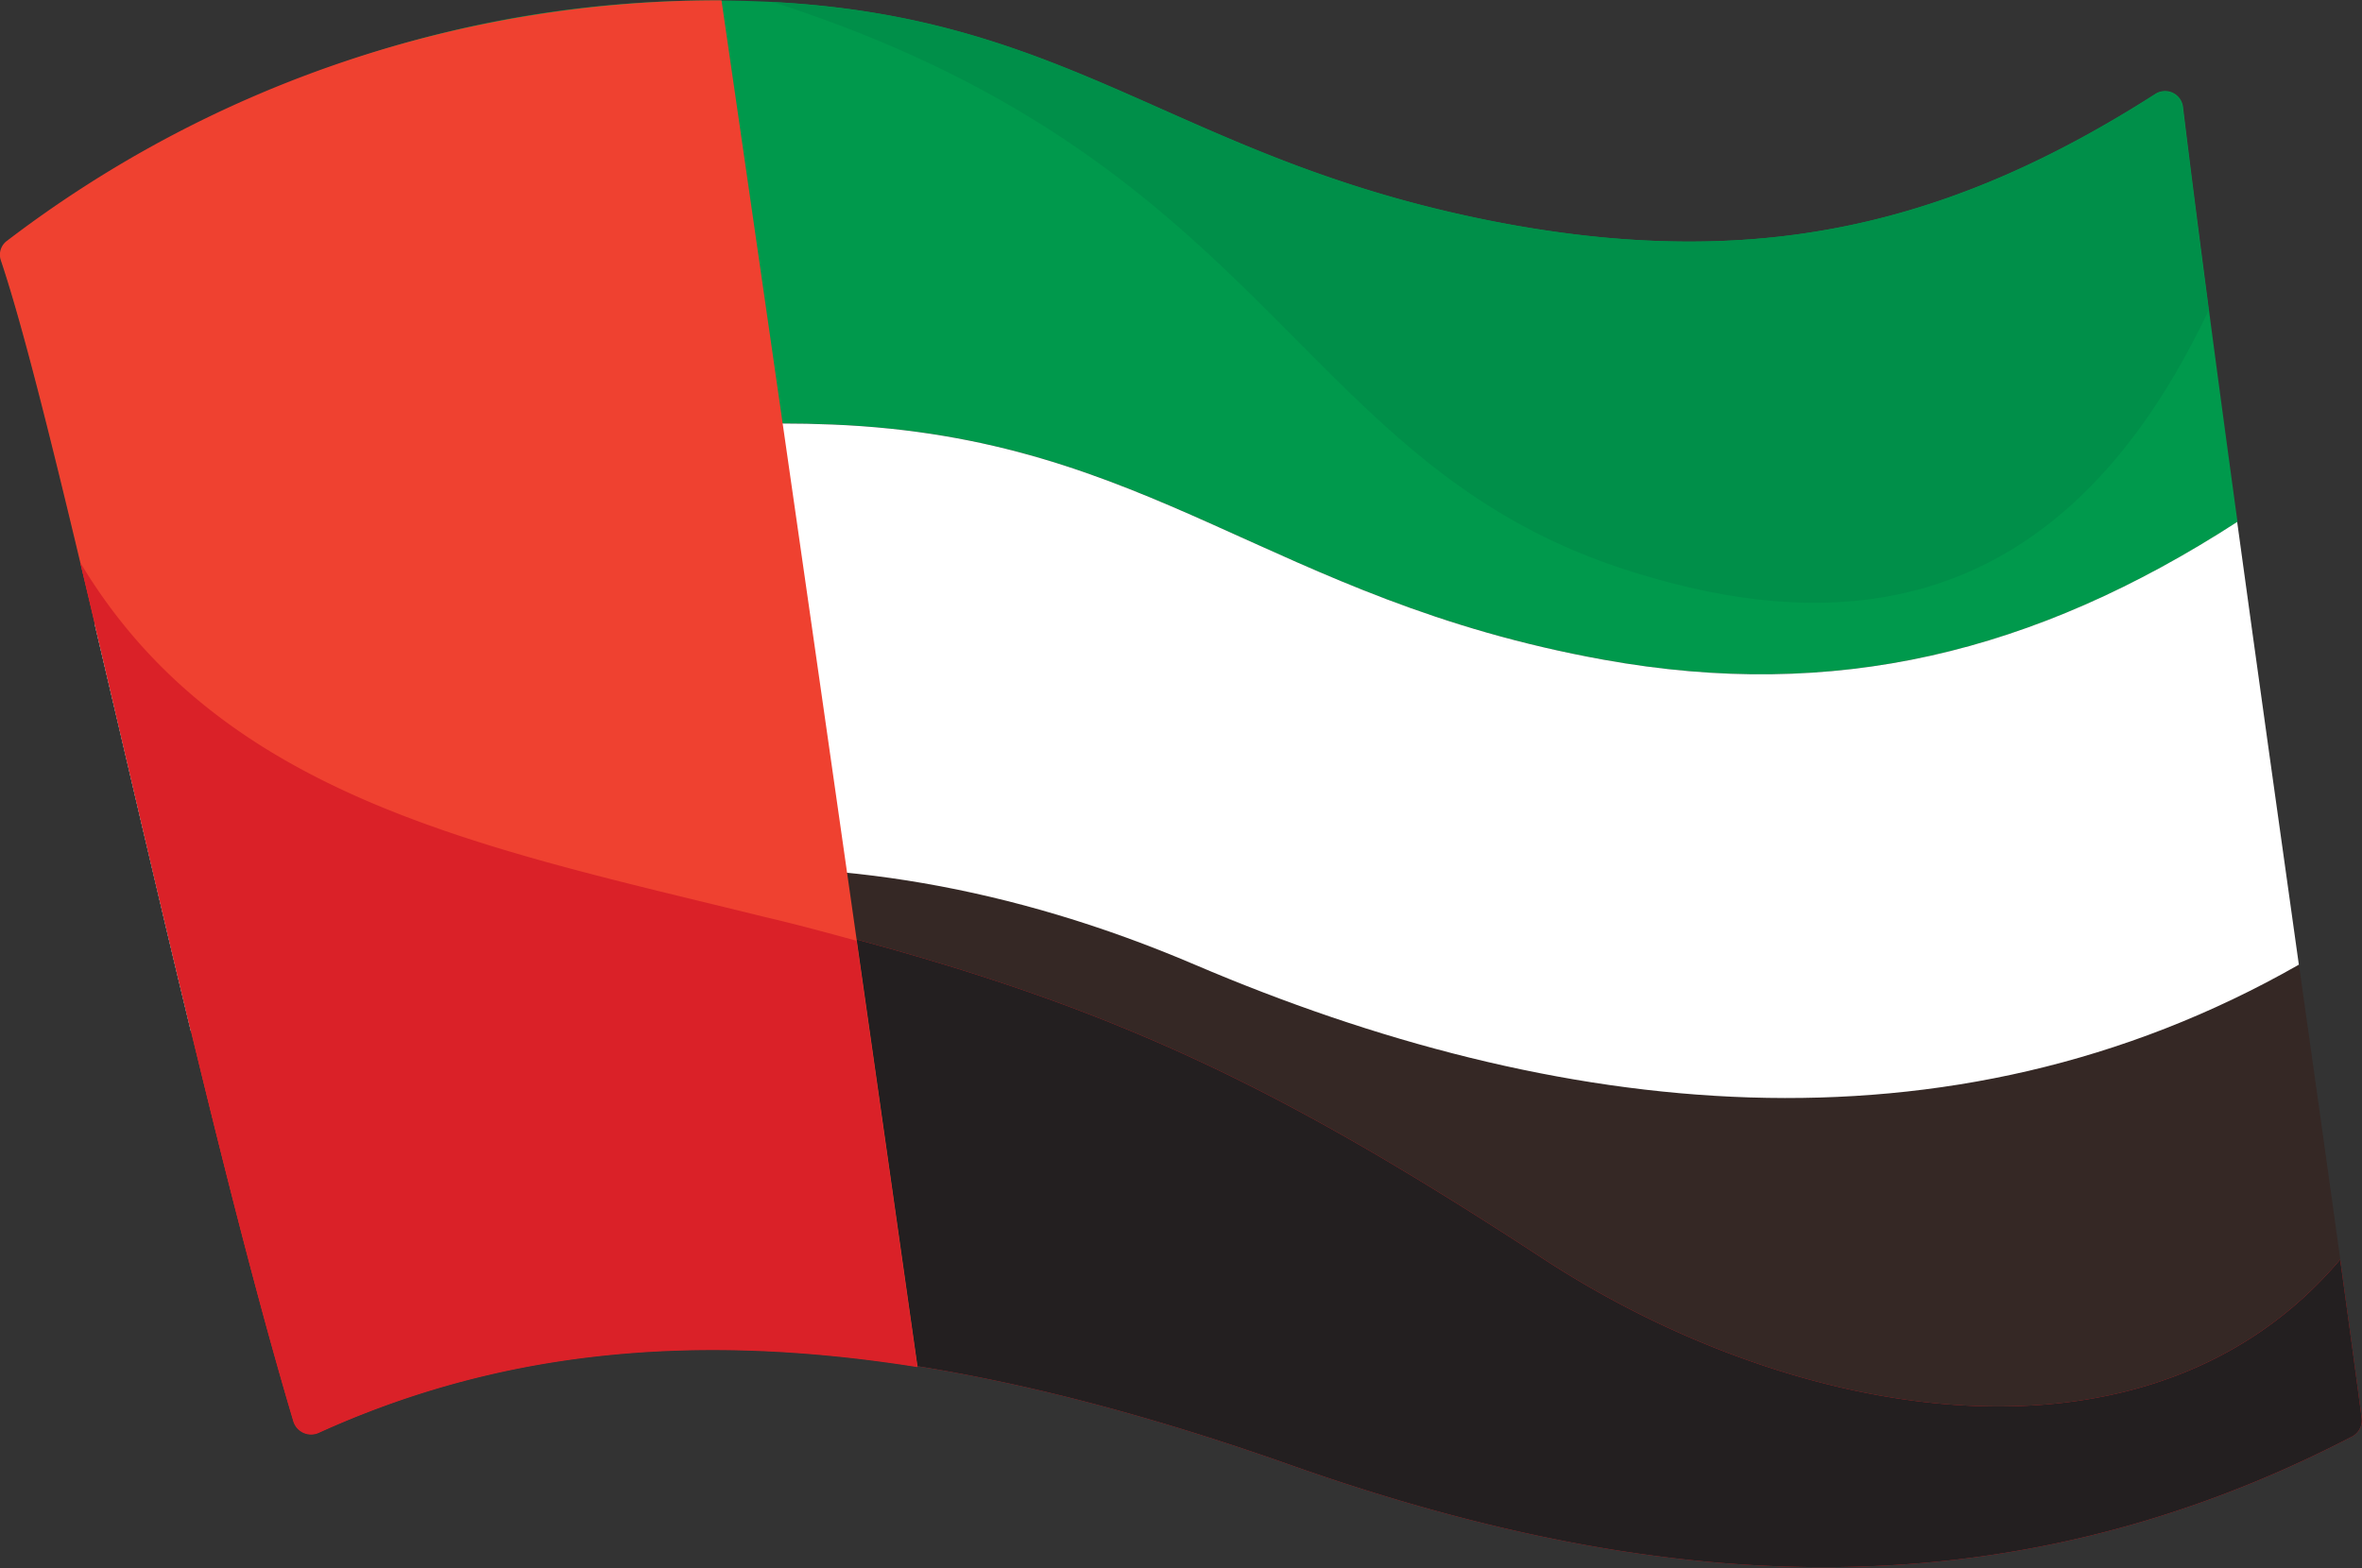 <svg id="Layer_47" data-name="Layer 47" xmlns="http://www.w3.org/2000/svg" viewBox="0 0 144.01 95.63"><rect x="0" y="0" width="144.01" height="95.63" fill="#333333" stroke="none"/><defs><style>.cls-1{fill:#00994c;}.cls-2{fill:#352825;}.cls-3{fill:#fff;}.cls-4{fill:#da2128;}.cls-5{fill:#231f20;}.cls-6{fill:#008f49;}.cls-7{fill:#ef4130;}</style></defs><path class="cls-1" d="M338.71,337.2c19.48.8,26.56,10.65,47,14.34,14.09,2.55,26.27-.41,38.64-8.4-1.28-9.34-2.45-18.17-3.32-25.29a1.1,1.1,0,0,0-1.71-.8C407.05,324.89,395.48,327.8,380,325c-20.25-3.69-26.3-12.8-45.61-13.6-19.92-.83-35.4,6.75-46,14.66a1.05,1.05,0,0,0-.37,1.18c1.43,4.24,3.43,12.43,5.72,22.12C305.26,341.6,321.69,336.5,338.71,337.2Z" transform="translate(-287.93 -311.31)"/><path class="cls-2" d="M428.09,370.1c-21.44,12.27-45.39,9.4-67.31,0-22.4-9.57-43.63-7.07-61.21,4,2.11,8.72,4.26,17.13,6.26,23.83a1.13,1.13,0,0,0,1.57.67c15.57-7.06,33.73-7,59.19,2,23.46,8.31,44.29,8.89,64.75-1.72a1.12,1.12,0,0,0,.59-1.13C431,390.77,429.61,380.87,428.09,370.1Z" transform="translate(-287.93 -311.31)"/><path class="cls-3" d="M360.78,370.14c21.92,9.36,45.87,12.23,67.31,0-1.23-8.75-2.54-18.08-3.76-27-12.37,8-24.55,10.95-38.64,8.4-20.42-3.69-27.5-13.54-47-14.34-17-.7-33.45,4.4-45,12.13,1.83,7.74,3.83,16.44,5.87,24.85C317.15,363.07,338.38,360.57,360.78,370.14Z" transform="translate(-287.93 -311.31)"/><path class="cls-4" d="M381.91,388c-17.4-11.37-27.81-16.06-47.39-20.84-17.12-4.17-33.08-7.21-41.7-21.59,3.88,16.27,8.75,38.17,13,52.4a1.13,1.13,0,0,0,1.57.67c15.57-7.06,33.73-7,59.19,2,23.46,8.31,44.29,8.89,64.75-1.72a1.12,1.12,0,0,0,.59-1.13c-.37-2.81-.82-6.09-1.31-9.67C418.94,401.92,397.28,398.09,381.91,388Z" transform="translate(-287.93 -311.31)"/><path class="cls-5" d="M381.91,388c-17.4-11.37-27.81-16.06-47.39-20.84-17.12-4.17-33.08-7.21-41.7-21.59,3.88,16.27,8.75,38.17,13,52.4a1.13,1.13,0,0,0,1.57.67c15.57-7.06,33.73-7,59.19,2,23.46,8.31,44.29,8.89,64.75-1.72a1.12,1.12,0,0,0,.59-1.13c-.37-2.81-.82-6.09-1.31-9.67C418.94,401.92,397.28,398.09,381.91,388Z" transform="translate(-287.93 -311.31)"/><path class="cls-6" d="M380,325c-20-3.65-26.15-12.58-44.93-13.56,30.49,9.81,31.78,28.1,52,34.62,12.69,4.09,26.45,3.35,35.52-15.83-.59-4.46-1.13-8.65-1.58-12.35a1.1,1.1,0,0,0-1.71-.8C407.05,324.89,395.48,327.8,380,325Z" transform="translate(-287.93 -311.31)"/><path class="cls-7" d="M331.92,311.33A71.42,71.42,0,0,0,288.35,326a1.05,1.05,0,0,0-.37,1.18c3.75,11.14,11.49,49.55,17.85,70.8a1.13,1.13,0,0,0,1.57.67c10.49-4.76,22.18-6.27,36.47-4C340.62,371.8,335.88,338.58,331.92,311.33Z" transform="translate(-287.93 -311.31)"/><path class="cls-4" d="M292.82,345.61c3.88,16.27,8.76,38.17,13,52.4a1.13,1.13,0,0,0,1.57.67c10.49-4.76,22.18-6.27,36.47-4-1.1-7.71-2.36-16.6-3.71-26-1.8-.49-3.66-1-5.64-1.46C317.4,363,301.44,360,292.82,345.61Z" transform="translate(-287.93 -311.31)"/></svg>